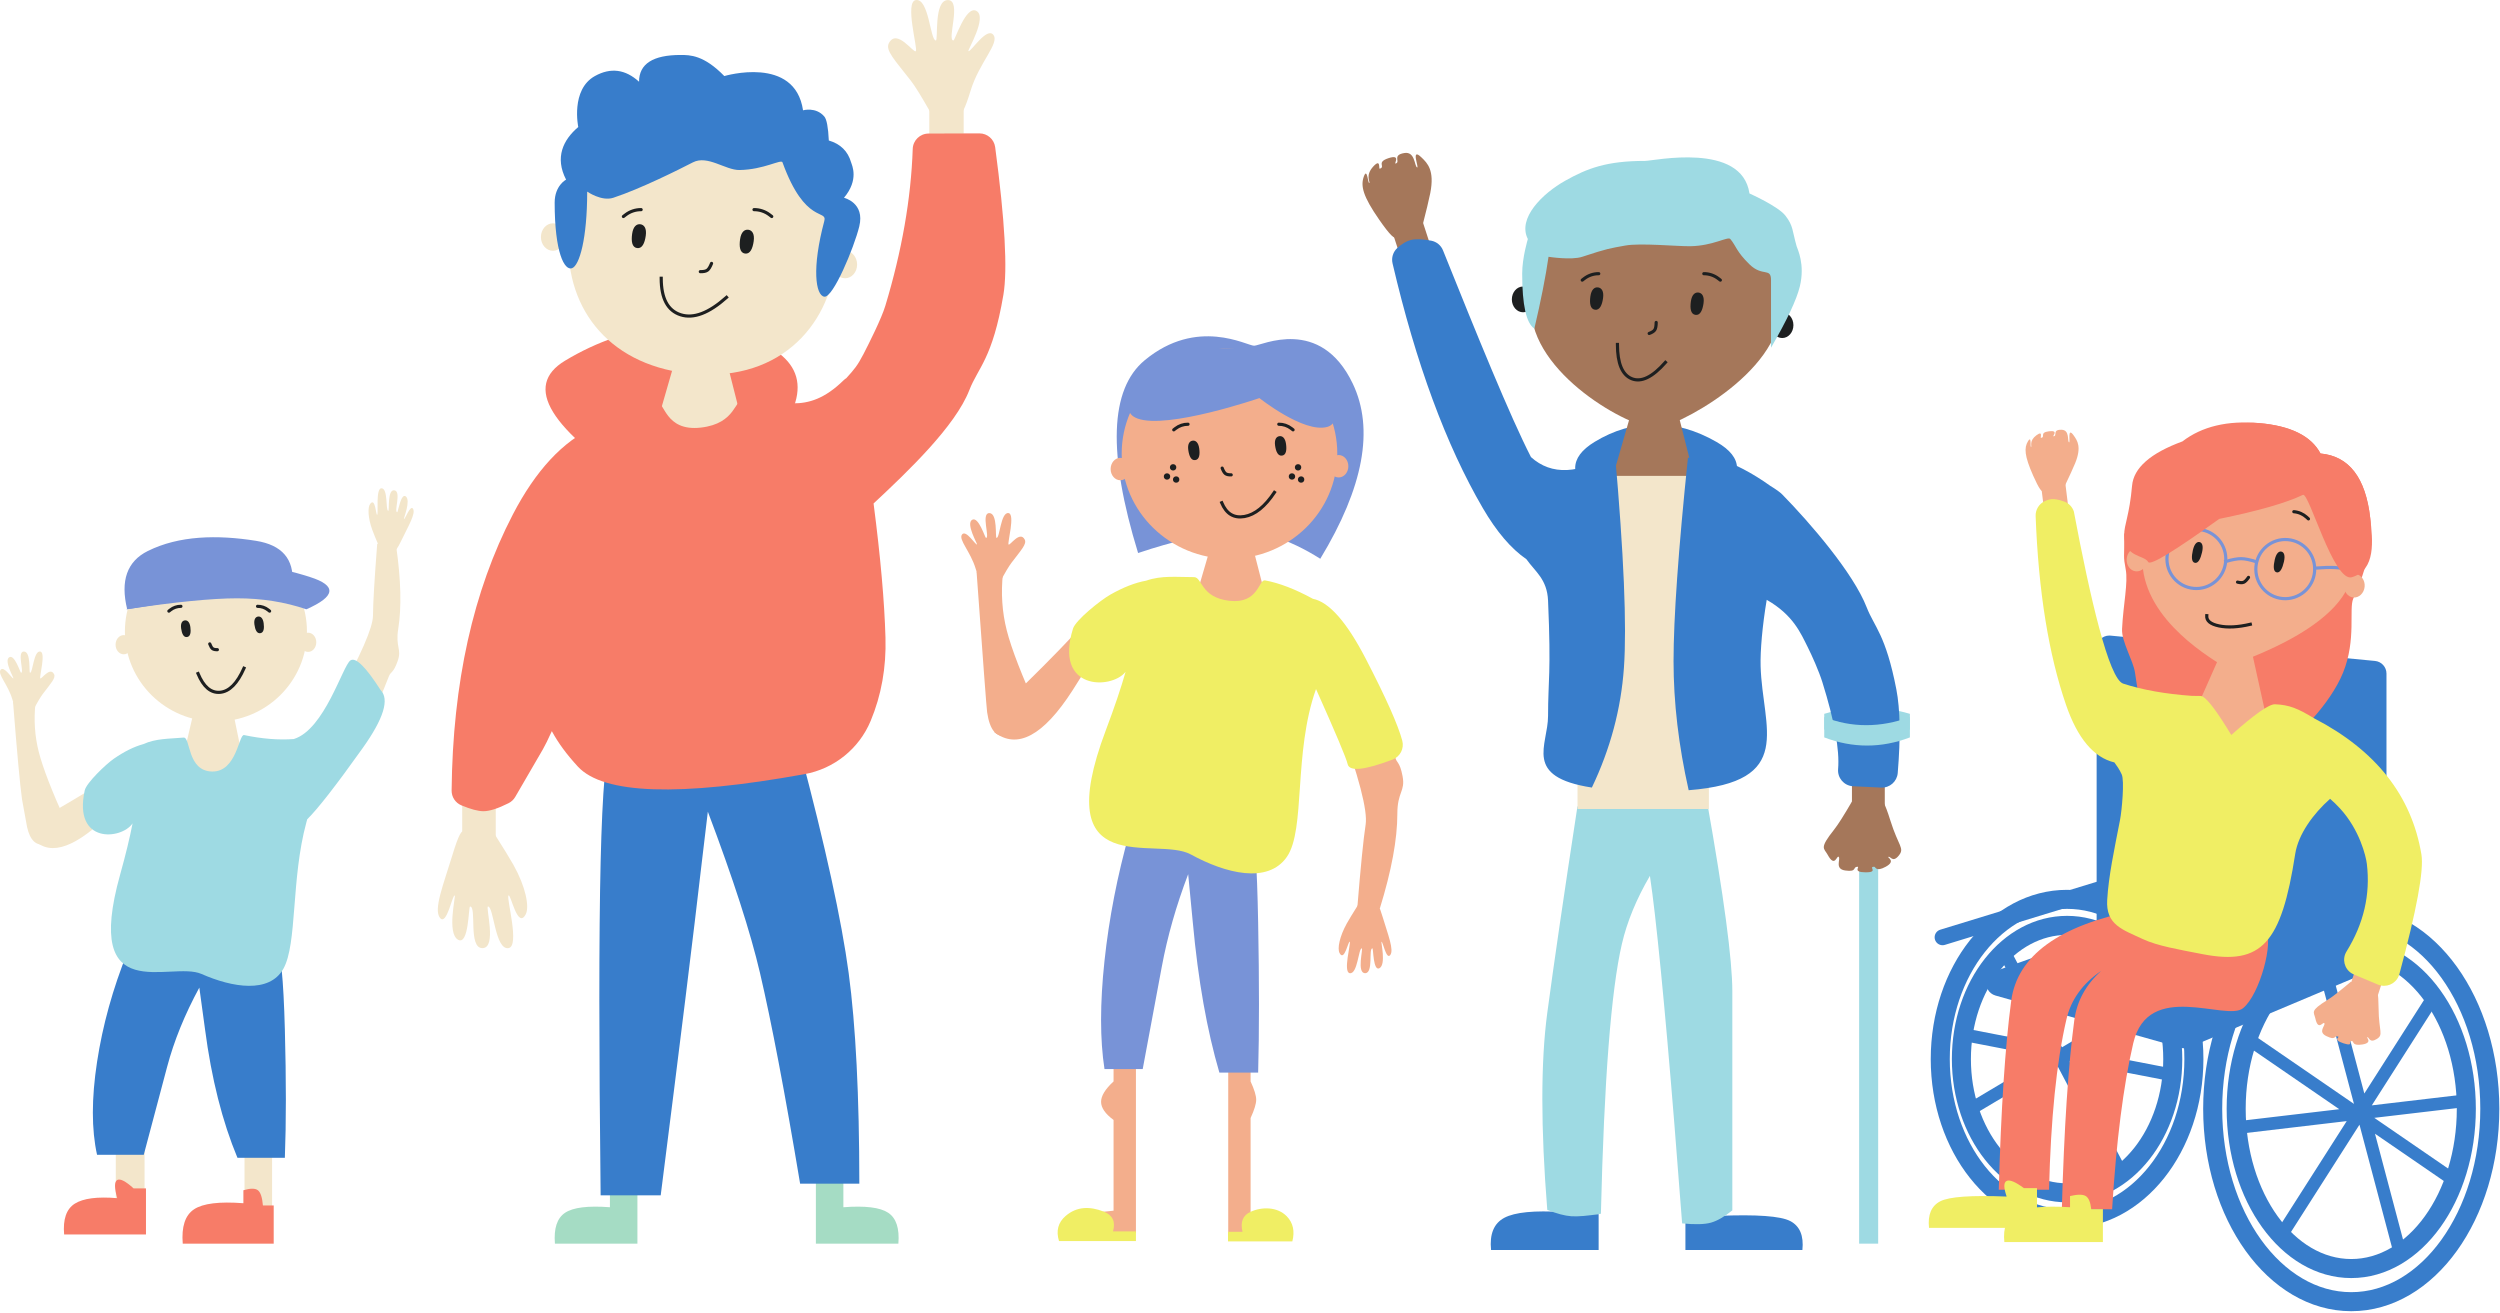 <?xml version="1.0" encoding="UTF-8"?>
<svg width="788px" height="414px" viewBox="0 0 788 414" version="1.1" xmlns="http://www.w3.org/2000/svg" xmlns:xlink="http://www.w3.org/1999/xlink">
    <!-- Generator: Sketch 55.2 (78181) - https://sketchapp.com -->
    <title>children</title>
    <desc>Created with Sketch.</desc>
    <g id="Welcome" stroke="none" stroke-width="1" fill="none" fill-rule="evenodd">
        <g id="desktopHD" transform="translate(-328, -1501)">
            <g id="together" transform="translate(0, 1189)">
                <g id="children" transform="translate(328, 312)">
                    <g id="Group-2" transform="translate(427, 45)">
                        <rect id="Rectangle" fill="#9EDAE3" x="159" y="206" width="6" height="141"></rect>
                        <path d="M148,178 C152.249,179.333 156.663,180 161.241,180 C165.818,180 170.405,179.333 175,178 L175,183 C170.5,184.333 166,185 161.5,185 C157,185 152.5,184.333 148,183 L148,178 Z" id="Rectangle" fill="#9EDAE3" transform="translate(161.5, 181.5) scale(1, -1) translate(-161.5, -181.5) "></path>
                        <g id="Group-11">
                            <path d="M104.244,335.356 L108.7,335.356 C111.601,333.196 113.57,332.37 114.61,332.878 C115.65,333.386 115.65,335.175 114.61,338.245 C126.675,337.751 134.227,338.292 137.264,339.868 C140.302,341.444 141.586,344.488 141.115,349 L104.244,349 L104.244,335.356 Z" id="Rectangle" fill="#387DCB"></path>
                            <path d="M42.88,337.693 L46.9,337.693 C47.15,335.31 47.774,333.811 48.771,333.195 C49.769,332.579 51.572,332.579 54.182,333.195 L54.182,337.033 C63.141,336.484 69.276,337.086 72.588,338.84 C75.9,340.593 77.299,343.98 76.785,349 L42.88,349 L42.88,337.693 Z" id="Rectangle" fill="#387DCB" transform="translate(59.885, 340.867) scale(-1, 1) translate(-59.885, -340.867) "></path>
                            <path d="M85.124,231.079 C84.597,234.635 84.077,238.645 83.565,243.108 C81.167,263.994 78.301,296.497 74.969,340.617 C70.888,341.016 67.86,340.937 65.885,340.379 C63.911,339.822 61.664,338.533 59.145,336.514 C59.145,304.019 59.145,281.012 59.145,267.494 C59.145,257.551 61.816,237.547 67.158,207.483 C67.018,207.333 66.879,207.184 66.738,207.034 L107.968,209.192 C112.238,237.096 115.407,258.789 117.477,274.271 C119.547,289.752 119.547,310.445 117.477,336.35 C114.493,337.542 111.975,338.212 109.922,338.36 C107.869,338.509 104.753,338.246 100.573,337.572 C99.557,295.505 97.353,267.164 93.96,252.549 C92.329,245.521 89.383,238.364 85.124,231.079 Z" id="Combined-Shape" fill="#9EDAE3" transform="translate(89.088, 273.95) scale(-1, 1) translate(-89.088, -273.95) "></path>
                            <g id="Group-8" transform="translate(16.849, 21.269) scale(1, -1) rotate(18) translate(-16.849, -21.269) translate(5.349, 3.269)" fill="#A5775A">
                                <rect id="Rectangle" x="4.651" y="-4.54747351e-13" width="10.09" height="20.217"></rect>
                                <path d="M3.701,16.74 C4.341,15.962 2.692,11.714 6.111,11.199 C10.059,10.605 8.016,13.508 9.697,13.508 C10.488,13.508 6.979,11.199 11.323,11.199 C15.578,11.199 12.934,13.508 14.98,13.508 C15.446,13.508 13.526,10.418 16.716,12.213 C20.066,14.098 19.143,16.527 19.471,16.74 C20.129,17.167 18.512,11.751 20.497,14.26 C22.481,16.77 22.716,20.152 20.129,28.728 C18.404,34.445 17.266,36.599 16.716,35.19 L8.016,35.19 C5.186,30.732 3.256,27.582 2.227,25.739 C-1.36,19.318 0.191,16.46 1.352,14.26 C3.763,9.693 3.061,17.517 3.701,16.74 Z" id="Rectangle" transform="translate(11.014, 23.363) scale(-1, -1) translate(-11.014, -23.363) "></path>
                            </g>
                            <g id="Group" transform="translate(160.363, 202.956) scale(1, -1) translate(-160.363, -202.956) translate(147.863, 175.956)" fill="#A5775A">
                                <path d="M4.716,4.851 C5.349,4.106 3.346,1.073 6.731,0.581 C10.64,0.012 8.987,1.757 10.652,1.757 C11.435,1.757 8.924,0 13.225,0 C17.438,0 13.857,1.757 15.882,1.757 C16.344,1.757 16.356,0.037 19.514,1.757 C22.831,3.562 20.004,4.648 20.328,4.851 C20.98,5.261 21.647,2.853 23.612,5.256 C25.576,7.659 23.541,8.119 20.98,16.333 C19.272,21.808 18.146,23.871 17.601,22.521 L8.987,22.521 C6.392,18.031 4.481,15.014 3.256,13.471 C-1.522,7.45 0.048,7.668 1.198,5.562 C3.585,1.188 4.082,5.596 4.716,4.851 Z" id="Rectangle"></path>
                                <rect id="Rectangle" x="8.872" y="19.964" width="10.35" height="33.273"></rect>
                            </g>
                            <g id="Group-3" transform="translate(49.534, 4.436)">
                                <path d="M52.444,63.205 C47.176,62.504 43.627,61.924 41.798,61.467 C39.969,61.009 37.13,59.558 33.282,57.114" id="Line" stroke="#1D1F20" stroke-linecap="square"></path>
                                <path d="M45.384,85.539 C50.881,85.539 84.717,68.495 84.717,47.47 C84.717,26.445 67.107,9.401 45.384,9.401 C23.661,9.401 6.051,26.445 6.051,47.47 C6.051,68.495 37.351,85.539 45.384,85.539 Z" id="Oval" fill="#A5775A"></path>
                                <ellipse id="Oval" fill="#1D1F20" cx="85.221" cy="53.053" rx="3.53" ry="4.061"></ellipse>
                                <ellipse id="Oval-Copy-2" fill="#1D1F20" cx="3.53" cy="44.932" rx="3.53" ry="4.061"></ellipse>
                                <path d="M42.874,55.327 C43.827,55.247 44.498,55.029 44.886,54.673 C45.274,54.316 45.614,53.607 45.905,52.545" id="Line-4" stroke="#1D1F20" stroke-linecap="round" transform="translate(44.389, 53.936) rotate(-15) translate(-44.389, -53.936) "></path>
                                <path d="M33.282,59.144 C33.282,65.104 34.781,68.698 37.781,69.927 C40.781,71.155 44.324,69.441 48.41,64.784" id="Line-2" stroke="#1D1F20" stroke-linecap="square"></path>
                                <path d="M58.368,49.848 C59.899,49.85 60.384,48.067 60.382,45.868 C60.38,43.669 59.476,42.744 58.362,42.743 C57.248,42.742 56.345,43.665 56.347,45.865 C56.349,48.064 56.838,49.847 58.368,49.848 Z" id="Oval" fill="#1D1F20" transform="translate(58.365, 46.296) rotate(8) translate(-58.365, -46.296) "></path>
                                <path d="M26.697,48.225 C28.227,48.226 28.712,46.444 28.711,44.245 C28.709,42.046 27.804,41.121 26.69,41.12 C25.576,41.119 24.674,42.042 24.676,44.241 C24.678,46.44 25.166,48.224 26.697,48.225 Z" id="Oval-Copy" fill="#1D1F20" transform="translate(26.693, 44.672) rotate(8) translate(-26.693, -44.672) "></path>
                                <path d="M60.512,36.83 C62.166,36.817 63.777,37.36 65.085,38.372 L65.717,38.86" id="Line-3" stroke="#1D1F20" stroke-linecap="round"></path>
                                <path d="M22.188,36.83 C23.842,36.817 25.452,37.36 26.761,38.372 L27.393,38.86" id="Line-3-Copy" stroke="#1D1F20" stroke-linecap="round" transform="translate(24.79, 37.835) scale(-1, 1) translate(-24.79, -37.835) "></path>
                                <path d="M42.007,1.28 C44.731,1.28 72.511,-4.811 74.899,11.544 C74.899,11.544 83.913,15.549 86.23,18.538 C88.751,21.791 88.349,23.229 89.76,28.172 C89.999,29.011 92.491,33.836 90.768,40.871 C89.738,45.079 86.712,51.508 81.691,60.159 C81.691,55.425 81.691,48.325 81.691,38.86 C81.691,34.771 79.02,37.915 74.899,33.883 C70.739,29.813 70.739,28.172 68.873,25.905 C68.116,24.985 63.434,28.06 56.262,28.172 C52.15,28.236 40.516,27.089 35.724,27.967 C30.932,28.845 30.231,28.845 22.188,31.504 C18.761,32.637 11.563,31.504 11.563,31.504 C10.659,37.749 9.17,45.296 7.094,54.144 C4.537,52.453 3.258,46.675 3.258,36.811 C3.258,31.75 5.043,25.905 5.043,25.905 C1.693,19.355 9.663,11.534 16.848,7.51 C23.76,3.64 29.804,1.28 42.007,1.28 Z" id="Rectangle" fill="#9EDAE3"></path>
                            </g>
                            <path d="M75.583,94.302 C87.757,86.871 101.142,86.871 114.053,94.302 C122.66,99.255 122.66,105.285 114.053,112.39 L75.583,112.39 C67.467,105.285 67.467,99.255 75.583,94.302 Z" id="Rectangle" fill="#387DCB"></path>
                            <path d="M86.954,85.771 L102.039,85.771 L107.94,109.068 C103.002,112.407 98.855,114.004 95.499,113.86 C92.143,113.715 87.172,111.726 80.585,107.891 L86.954,85.771 Z" id="Rectangle" fill="#A5775A"></path>
                            <rect id="Rectangle" fill="#F3E6CB" x="70.235" y="104.996" width="41.402" height="104.996"></rect>
                            <path d="M82.003,97.654 C84.837,129.693 85.79,152.295 84.863,165.462 C83.947,178.464 80.578,191.056 74.755,203.237 C52.928,199.867 60.947,189.977 60.947,180.667 C60.947,169.22 61.958,167.587 60.947,144.316 C60.652,137.507 56.861,135.174 54.126,131.267 C49.296,127.956 44.718,122.589 40.391,115.166 C28.784,95.252 19.297,69.533 11.929,38.009 C11.515,36.234 12.098,34.375 13.452,33.156 C14.941,31.815 16.359,30.977 17.708,30.64 C19.223,30.261 21.365,30.337 24.133,30.866 C25.807,31.186 27.202,32.336 27.835,33.918 C27.86,33.98 27.873,34.012 27.874,34.015 C38.564,60.639 49.013,86.32 55.563,99.071 C62.034,104.913 70.696,104.51 81.551,97.862 C81.675,97.786 81.826,97.717 82.003,97.654 Z M105.039,99.241 C111.216,100.12 115.014,100.559 116.431,100.559 C118.617,100.559 125.511,104.179 131.023,108.156 C132.84,109.264 134.084,110.16 134.755,110.846 C143.559,119.828 157.177,135.62 161.378,146.43 C163.773,152.592 167.378,155.003 170.725,172.262 C171.95,178.584 172.097,187.385 171.163,198.666 C170.941,201.35 168.633,203.376 165.943,203.248 L157.114,202.829 C157.053,202.826 156.992,202.822 156.932,202.817 C154.18,202.585 152.137,200.167 152.369,197.415 C152.878,191.366 151.226,182.237 147.413,170.029 C146.337,166.582 144.176,161.717 142.76,158.905 C140.631,154.677 138.239,148.836 129.869,144.065 C128.489,152.252 127.81,160.154 127.947,165.001 C128.5,184.585 139.117,201.422 105.267,204.076 C102.09,189.98 100.501,176.424 100.501,163.408 C100.501,149.848 102.014,128.459 105.039,99.241 Z" id="Combined-Shape" fill="#387DCB"></path>
                        </g>
                        <path d="M148,181 C152.249,182.714 156.663,183.571 161.241,183.571 C165.818,183.571 170.405,182.714 175,181 L175,187.429 C170.5,189.143 166,190 161.5,190 C157,190 152.5,189.143 148,187.429 L148,181 Z" id="Rectangle" fill="#9EDAE3"></path>
                    </g>
                    <g id="Group-8" transform="translate(138, 0)">
                        <rect id="Rectangle" fill="#F3E6CB" x="7.688" y="250.418" width="10.571" height="21.189"></rect>
                        <g id="Group-4">
                            <path d="M40.08,113.702 C60.021,101.662 85.313,97.759 105.254,109.799 C118.548,117.825 115.595,130.827 96.395,148.806 L65.047,154.464 C35.108,135.315 26.785,121.728 40.08,113.702 Z" id="Rectangle" fill="#F77C68"></path>
                            <path d="M119.166,372.508 L127.833,372.508 L127.833,380.521 C134.703,379.995 139.408,380.572 141.947,382.254 C144.487,383.936 145.56,387.185 145.166,392 L119.166,392 L119.166,372.508 Z" id="Rectangle" fill="#A5DCC4"></path>
                            <path d="M36.833,372.508 L45.5,372.508 L45.5,380.521 C52.37,379.995 57.075,380.572 59.614,382.254 C62.154,383.936 63.227,387.185 62.833,392 L36.833,392 L36.833,372.508 Z" id="Rectangle" fill="#A5DCC4" transform="translate(49.873, 382.254) scale(-1, 1) translate(-49.873, -382.254) "></path>
                            <path d="M87.352,239.863 L114.198,236.729 C122.17,266.78 127.271,290.104 129.501,306.699 C131.731,323.294 132.852,345.428 132.862,373.102 L114.198,373.102 C109.425,344.5 105.21,322.365 101.555,306.699 C98.577,293.93 93.096,276.977 85.112,255.84 C84.551,260.34 83.919,265.633 83.216,271.719 C80.633,294.109 76.313,329.122 70.256,376.76 L51.32,376.76 C50.777,329.659 50.777,294.645 51.32,271.719 C51.862,248.793 52.994,235.97 54.715,233.248 L88.115,236.757 C87.93,237.006 87.676,238.041 87.352,239.863 Z" id="Combined-Shape" fill="#387DCB"></path>
                            <path d="M150.673,16.116 C151.345,15.308 147.08,0.556 150.673,0.021 C154.82,-0.597 155.205,12.757 156.972,12.757 C157.803,12.757 156.222,0.021 160.786,0.021 C165.257,0.021 160.373,12.757 162.523,12.757 C163.013,12.757 166.424,1.579 169.775,3.445 C173.295,5.405 166.897,15.895 167.241,16.116 C167.933,16.561 173.011,8.365 175.095,10.974 C177.18,13.583 170.651,19.664 167.933,28.581 C166.12,34.526 164.925,36.765 164.347,35.3 L155.205,35.3 C152.451,30.425 150.424,27.15 149.124,25.474 C144.052,18.938 140.962,15.869 142.182,13.583 C144.716,8.834 150,16.925 150.673,16.116 Z" id="Rectangle" fill="#F3E6CB"></path>
                            <rect id="Rectangle" fill="#F3E6CB" x="154.916" y="32.486" width="10.833" height="35.735"></rect>
                            <path d="M5.9,278.66 C6.587,277.827 2.228,262.628 5.9,262.077 C10.139,261.441 10.532,275.198 12.337,275.198 C13.187,275.198 9.447,262.077 14.111,262.077 C18.68,262.077 15.813,275.198 18.01,275.198 C18.511,275.198 18.356,262.798 21.781,264.721 C25.378,266.741 22.48,278.432 22.831,278.66 C23.538,279.118 25.355,268.93 27.485,271.618 C29.616,274.306 26.316,282.316 23.538,291.503 C21.686,297.627 20.465,299.935 19.874,298.425 L10.532,298.425 C7.494,293.65 5.422,290.275 4.317,288.301 C0.466,281.423 -0.781,275.081 0.466,272.725 C3.055,267.832 5.213,279.493 5.9,278.66 Z" id="Rectangle" fill="#F3E6CB" transform="translate(14.083, 280.464) scale(-1, -1) translate(-14.083, -280.464) "></path>
                            <polygon id="Rectangle" fill="#F3E6CB" points="74.75 113.702 91 113.702 97.356 138.792 67.889 137.525"></polygon>
                            <path d="M49.296,134.594 C56.586,130.515 63.165,127.932 69.034,126.846 C71.519,126.386 71.519,136.065 82.866,134.783 C94.213,133.502 93.444,125.587 96.703,125.587 C107.768,125.587 115.932,131.659 128,119.768 C128.243,119.529 128.481,119.354 128.714,119.243 C131.249,116.442 132.246,115.315 134.191,111.562 C135.874,108.312 139.838,100.426 141.05,96.409 C146.276,79.094 149.157,62.599 149.693,46.926 C149.785,44.239 151.984,42.106 154.672,42.097 L170.704,42.041 C173.217,42.032 175.346,43.89 175.678,46.381 C178.753,69.472 179.617,84.987 178.27,92.926 C174.838,113.148 170.307,115.811 167.532,122.968 C163.134,134.312 148.229,148.558 137.35,158.695 C139.53,175.51 140.782,189.615 141.104,201.01 C141.369,210.402 139.807,219.153 136.418,227.263 C132.757,236.023 124.906,242.33 115.564,244.019 C76.013,251.168 52.202,250.367 44.132,241.616 C40.639,237.827 37.96,234.202 35.935,230.456 C34.742,233.091 33.796,235.012 33.097,236.22 C29.489,242.455 26.586,247.451 24.39,251.208 C23.903,252.041 23.185,252.716 22.323,253.15 C18.954,254.847 16.302,255.696 14.365,255.696 C12.714,255.696 10.402,255.079 7.43,253.845 C5.547,253.063 4.327,251.215 4.348,249.176 C4.696,215.238 11.134,186.225 23.663,162.138 C30.891,148.241 39.435,139.06 49.296,134.594 Z" id="Combined-Shape" fill="#F77C68"></path>
                            <g id="Group-3" transform="translate(32.496, 17.326)">
                                <path d="M58.5,76.884 C52.841,76.136 49.029,75.518 47.065,75.03 C45.1,74.542 42.051,72.994 37.917,70.387" id="Line" stroke="#1D1F20" stroke-linecap="square"></path>
                                <path d="M50.916,100.707 C77.718,101.775 93.166,82.526 93.166,60.099 C93.166,37.672 74.25,19.492 50.916,19.492 C27.583,19.492 8.667,37.672 8.667,60.099 C8.667,82.526 24.115,99.64 50.916,100.707 Z" id="Oval" fill="#F3E6CB"></path>
                                <ellipse id="Oval" fill="#F3E6CB" cx="95.875" cy="66.055" rx="3.792" ry="4.331"></ellipse>
                                <ellipse id="Oval-Copy-2" fill="#F3E6CB" cx="3.792" cy="57.392" rx="3.792" ry="4.331"></ellipse>
                                <path d="M50.39,68.478 C51.413,68.395 52.133,68.164 52.549,67.784 C52.966,67.404 53.329,66.648 53.64,65.515" id="Line-4" stroke="#1D1F20" stroke-linecap="round" transform="translate(52.015, 66.996) rotate(6) translate(-52.015, -66.996) "></path>
                                <path d="M37.917,70.387 C37.917,76.744 39.957,80.578 44.038,81.888 C48.12,83.198 52.94,81.37 58.5,76.402" id="Line-2" stroke="#1D1F20" stroke-linecap="square"></path>
                                <path d="M64.86,62.637 C66.504,62.637 67.027,60.735 67.027,58.389 C67.027,56.043 66.057,55.057 64.86,55.057 C63.664,55.057 62.694,56.043 62.693,58.389 C62.693,60.735 63.216,62.637 64.86,62.637 Z" id="Oval" fill="#1D1F20" transform="translate(64.86, 58.847) rotate(8) translate(-64.86, -58.847) "></path>
                                <path d="M30.84,60.905 C32.484,60.905 33.006,59.003 33.006,56.657 C33.007,54.311 32.037,53.325 30.84,53.325 C29.643,53.325 28.673,54.312 28.673,56.658 C28.673,59.004 29.196,60.906 30.84,60.905 Z" id="Oval-Copy" fill="#1D1F20" transform="translate(30.84, 57.115) rotate(8) translate(-30.84, -57.115) "></path>
                                <path d="M67.166,48.75 C68.944,48.737 70.674,49.317 72.084,50.399 L72.758,50.916" id="Line-3" stroke="#1D1F20" stroke-linecap="round"></path>
                                <path d="M26,48.75 C27.777,48.737 29.508,49.317 30.918,50.399 L31.591,50.916" id="Line-3-Copy" stroke="#1D1F20" stroke-linecap="round" transform="translate(28.796, 49.822) scale(-1, 1) translate(-28.796, -49.822) "></path>
                                <path d="M30.931,8.437 C30.931,2.812 35.301,-1.42108547e-14 44.039,-1.42108547e-14 C46.965,-1.42108547e-14 51.336,-1.42108547e-14 57.805,6.646 C57.805,6.646 80.055,-1.42108547e-14 82.621,17.446 C82.621,17.446 86.66,16.277 89.322,19.393 C90.079,20.279 90.554,22.801 90.747,26.957 C94.418,28.036 96.759,30.333 97.77,33.848 C98.027,34.743 100.345,39.296 95.523,45.016 C95.523,45.016 102.195,46.545 100.345,54.05 C98.685,60.782 92.081,76.621 89.322,76.193 C86.563,75.765 85.346,67.219 89.322,52.34 C90.344,48.516 83.291,53.574 76.147,33.848 C75.747,32.742 70.305,36.146 62.601,36.266 C58.184,36.334 52.539,31.464 47.909,33.848 C43.635,36.048 31.437,42.18 22.797,45.016 C19.116,46.224 14.587,43.069 14.587,43.069 C14.587,57.866 12.163,66.413 9.787,67.219 C7.411,68.024 4.333,62.329 4.333,46.545 C4.333,41.148 7.932,39.296 7.932,39.296 C4.333,32.309 6.986,26.769 11.772,22.712 C11.772,22.712 9.297,10.938 17.014,6.646 C21.964,3.894 26.603,4.491 30.931,8.437 Z" id="Rectangle" fill="#387DCB"></path>
                            </g>
                        </g>
                    </g>
                    <g id="Group-7" transform="translate(302, 106)">
                        <path d="M58.818,7.544 C75.356,-6.14 91.04,2.973 93.29,2.973 C95.539,2.973 114.162,-6.511 124.392,14.92 C131.213,29.208 127.799,47.608 114.151,70.122 C104.069,63.75 94.777,60.914 86.277,61.615 C77.776,62.316 67.927,64.55 56.728,68.316 C47.096,36.924 47.793,16.667 58.818,7.544 Z" id="Rectangle" fill="#7893D7"></path>
                        <g id="Group-6" transform="translate(68.207, 219.692) scale(-1, 1) translate(-68.207, -219.692) translate(30.707, 153.692)">
                            <path d="M13.519,74.321 L20.571,74.321 L20.571,129.844 L13.519,129.844 L13.519,92.708 C12.344,90.154 11.756,88.231 11.756,86.937 C11.756,85.643 12.344,83.724 13.519,81.18 L13.519,74.321 Z" id="Rectangle" fill="#F3AE8C"></path>
                            <path d="M49.661,74.321 L56.713,74.321 L56.713,81.176 C59.337,83.591 60.649,85.733 60.649,87.605 C60.649,89.476 59.337,91.38 56.713,93.316 L56.713,121.911 L65.709,122.844 L56.713,128.967 L49.661,128.967 L49.661,74.321 Z" id="Rectangle-Copy-2" fill="#F3AE8C"></path>
                            <path d="M34.392,5.359 L51.719,2.82 C55.514,16.274 58.131,29.723 59.57,43.169 C61.009,56.614 61.009,67.983 59.57,77.278 L47.524,77.278 C45.875,68.483 43.871,57.739 41.513,45.046 C39.734,35.476 36.961,25.744 33.194,15.853 C32.773,19.98 32.282,25.085 31.723,31.169 C30.056,49.308 27.268,65.049 23.359,78.39 L11.137,78.39 C10.787,65.483 10.787,49.743 11.137,31.169 C11.487,12.594 12.218,2.205 13.329,3.6008696e-13 L34.885,2.843 C34.765,3.044 34.601,3.883 34.392,5.359 Z" id="Combined-Shape" fill="#7893D7"></path>
                            <path d="M-5.5067062e-14,128.566 L4.573,128.566 C3.832,125.499 4.658,123.41 7.052,122.299 C10.643,120.632 15.568,120.632 18.537,123.703 C20.516,125.75 21.096,128.382 20.275,131.599 L-5.5067062e-14,131.599 L-5.5067062e-14,128.566 Z" id="Rectangle" fill="#F0EE64" transform="translate(10.318, 126.392) scale(-1, 1) translate(-10.318, -126.392) "></path>
                            <path d="M49.661,128.452 L56.894,128.452 C56.007,125.385 56.996,123.296 59.859,122.185 C64.153,120.518 68.282,120.518 71.833,123.589 C74.2,125.636 74.893,128.268 73.911,131.485 L49.661,131.485 L49.661,128.452 Z" id="Rectangle-Copy-3" fill="#F0EE64"></path>
                        </g>
                        <polygon id="Rectangle" fill="#F3AE8C" points="79.598 66.28 92.842 66.28 98.022 86.452 74.007 85.433"></polygon>
                        <g id="Group-3" transform="translate(85.498, 37.342) scale(-1, 1) translate(-85.498, -37.342) translate(47.998, 3.842)">
                            <path d="M43.563,46.838 C39.012,46.227 35.946,45.723 34.366,45.324 C32.786,44.926 30.334,43.663 27.009,41.535" id="Line" stroke="#1D1F20" stroke-linecap="square"></path>
                            <ellipse id="Oval" fill="#F3AE8C" cx="37.464" cy="33.14" rx="33.979" ry="33.14"></ellipse>
                            <ellipse id="Oval" fill="#F3AE8C" cx="71.879" cy="38" rx="3.049" ry="3.535"></ellipse>
                            <ellipse id="Oval-Copy-2" fill="#F3AE8C" cx="3.049" cy="37.117" rx="3.049" ry="3.535"></ellipse>
                            <path d="M37.042,39.976 C37.865,39.909 38.444,39.721 38.778,39.411 C39.113,39.102 39.404,38.485 39.653,37.561" id="Line-4" stroke="#1D1F20" stroke-linecap="round" transform="translate(38.347, 38.768) rotate(6) translate(-38.347, -38.768) "></path>
                            <path d="M22.626,45.115 C22.607,48.88 24.24,51.142 27.526,51.901 C30.811,52.66 34.702,51.557 39.198,48.592" id="Line-2" stroke="#1D1F20" stroke-linecap="square" transform="translate(30.912, 48.624) scale(-1, 1) rotate(-23) translate(-30.912, -48.624) "></path>
                            <path d="M48.684,35.21 C50.007,35.212 50.424,33.661 50.42,31.747 C50.417,29.833 49.635,29.027 48.672,29.025 C47.709,29.023 46.931,29.826 46.934,31.74 C46.938,33.655 47.362,35.207 48.684,35.21 Z" id="Oval" fill="#1D1F20" transform="translate(48.677, 32.117) rotate(8) translate(-48.677, -32.117) "></path>
                            <path d="M21.324,33.797 C22.646,33.799 23.064,32.248 23.06,30.334 C23.056,28.42 22.274,27.614 21.312,27.612 C20.349,27.61 19.57,28.413 19.574,30.327 C19.578,32.241 20.001,33.794 21.324,33.797 Z" id="Oval-Copy" fill="#1D1F20" transform="translate(21.317, 30.704) rotate(8) translate(-21.317, -30.704) "></path>
                            <path d="M50.533,23.877 C51.961,23.867 53.352,24.338 54.479,25.216 L55.03,25.645" id="Line-3" stroke="#1D1F20" stroke-linecap="round"></path>
                            <path d="M17.425,23.877 C18.854,23.867 20.244,24.338 21.371,25.216 L21.922,25.645" id="Line-3-Copy" stroke="#1D1F20" stroke-linecap="round" transform="translate(19.674, 24.753) scale(-1, 1) translate(-19.674, -24.753) "></path>
                        </g>
                        <path d="M70.729,4.218 L111.922,2.882 C119.77,18.673 121.232,27.237 116.309,28.575 C108.924,30.581 94.966,19.477 94.966,19.477 C94.966,19.477 65.933,29.453 56.517,25.906 C50.24,23.542 54.977,16.313 70.729,4.218 Z" id="Rectangle" fill="#7893D7"></path>
                        <g id="Group-5" transform="translate(70.5, 128.713) scale(-1, 1) translate(-70.5, -128.713) translate(0, 55.713)">
                            <path d="M6.041,65.051 L21.007,65.715 C14.688,83.007 11.871,93.844 12.555,98.224 C13.24,102.605 14.118,111.401 15.192,124.613 L8.07,124.613 C4.396,112.737 2.558,102.81 2.558,94.832 C2.558,87.796 0.005,87.796 0.902,82.984 C1.798,78.171 2.803,78.957 3.228,76.889 C3.731,74.444 4.668,70.498 6.041,65.051 Z" id="Rectangle" fill="#F3AE8C"></path>
                            <path d="M116.535,50.944 C120.447,67.544 117.902,76.513 108.9,77.851 L104.774,68.819 C104.788,56.852 104.598,46.924 104.204,39.035 C103.965,34.27 107.768,39.951 109.538,34.638 C109.683,34.205 109.814,33.699 109.928,33.108 C110.252,31.426 110.668,26.043 116.535,50.944 Z" id="Rectangle" fill="#F3AE8C" transform="translate(111.253, 54.644) scale(1, -1) rotate(-134) translate(-111.253, -54.644) "></path>
                            <path d="M126.947,19.222 L136.545,27.051 C130.779,38.128 127.003,46.528 125.217,52.252 C123.431,57.976 122.714,63.978 123.066,70.257 L114.729,70.271 C118.246,42.126 120.128,27.437 120.375,26.204 C121.498,20.609 123.688,18.282 126.947,19.222 Z" id="Rectangle" fill="#F3AE8C" transform="translate(125.637, 44.645) rotate(-183) translate(-125.637, -44.645) "></path>
                            <path d="M7.892,132.981 C8.298,132.484 5.723,123.411 7.892,123.083 C10.397,122.703 10.63,130.915 11.696,130.915 C12.198,130.915 9.988,123.083 12.744,123.083 C15.444,123.083 13.75,130.915 15.048,130.915 C15.344,130.915 15.253,123.513 17.277,124.661 C19.402,125.867 17.69,132.845 17.898,132.981 C18.315,133.255 19.389,127.173 20.648,128.778 C21.907,130.382 19.957,135.163 18.315,140.647 C17.221,144.303 16.499,145.68 16.15,144.779 L10.63,144.779 C8.834,141.929 7.61,139.915 6.957,138.736 C4.681,134.63 3.944,130.845 4.681,129.439 C6.211,126.518 7.486,133.479 7.892,132.981 Z" id="Rectangle" fill="#F3AE8C" transform="translate(12.728, 134.058) scale(-1, -1) translate(-12.728, -134.058) "></path>
                            <path d="M125.105,9.912 C125.508,9.414 122.949,0.342 125.105,0.013 C127.593,-0.367 127.824,7.845 128.884,7.845 C129.383,7.845 128.434,0.013 131.173,0.013 C133.855,0.013 130.925,7.845 132.215,7.845 C132.509,7.845 134.555,0.971 136.566,2.119 C138.678,3.324 134.839,9.776 135.045,9.912 C135.46,10.185 138.507,5.144 139.758,6.749 C141.008,8.353 137.091,12.094 135.46,17.577 C134.373,21.233 133.656,22.611 133.309,21.709 L127.824,21.709 C126.172,18.711 124.956,16.697 124.175,15.667 C121.133,11.647 119.279,9.759 120.011,8.353 C121.531,5.433 124.702,10.409 125.105,9.912 Z" id="Rectangle" fill="#F3AE8C"></path>
                            <path d="M29.181,27.026 C34.729,23.993 39.759,22.057 44.27,21.219 C46.28,20.846 46.28,28.703 55.456,27.663 C64.632,26.623 64.01,20.197 66.645,20.197 C72.102,20.197 76.867,19.607 81.712,21.307 C85.182,21.935 88.948,23.402 93.01,25.708 C96.184,27.509 103.956,33.738 104.796,36.441 C110.834,55.889 92.831,55.68 88.291,50.139 C88.265,50.107 88.239,50.076 88.213,50.044 C89.66,55.144 91.739,61.288 94.449,68.475 C112.655,116.752 78.613,101.606 67.674,107.596 C56.735,113.587 43.348,117.031 37.36,108.345 C31.436,99.752 35.364,75.615 28.192,55.477 C21.942,69.451 18.622,77.331 18.231,79.116 C17.699,81.548 12.978,81.079 4.068,77.709 C1.669,76.801 0.346,74.225 1.006,71.746 C2.324,66.796 6.168,58.174 12.537,45.881 C18.528,34.317 24.076,28.032 29.181,27.026 Z" id="Combined-Shape" fill="#F0EE64"></path>
                        </g>
                        <ellipse id="Oval" fill="#1D1F20" cx="68.723" cy="45.147" rx="1" ry="1"></ellipse>
                        <ellipse id="Oval-Copy-3" fill="#1D1F20" cx="65.842" cy="44.186" rx="1" ry="1"></ellipse>
                        <ellipse id="Oval-Copy-4" fill="#1D1F20" cx="67.763" cy="41.305" rx="1" ry="1"></ellipse>
                        <ellipse id="Oval" fill="#1D1F20" cx="108.109" cy="45.147" rx="1" ry="1"></ellipse>
                        <ellipse id="Oval-Copy-3" fill="#1D1F20" cx="105.227" cy="44.186" rx="1" ry="1"></ellipse>
                        <ellipse id="Oval-Copy-4" fill="#1D1F20" cx="107.148" cy="41.305" rx="1" ry="1"></ellipse>
                    </g>
                    <g id="Group-7-Copy" transform="translate(0, 143)">
                        <g id="Group-6" transform="translate(57.107, 200.689) scale(-1, 1) translate(-57.107, -200.689) translate(24.107, 154.689)">
                            <path d="M4.346,43.994 L13.037,43.994 L13.037,91.63 L4.346,91.63 L4.346,59.768 C2.897,57.578 2.173,55.927 2.173,54.817 C2.173,53.707 2.897,52.061 4.346,49.878 L4.346,43.994 Z" id="Rectangle" fill="#F3E6CB"></path>
                            <path d="M44.542,43.994 L53.612,43.994 L53.612,49.875 C56.988,51.946 58.675,53.785 58.675,55.39 C58.675,56.996 56.988,58.629 53.612,60.29 L53.612,84.824 L65.183,85.624 L53.612,90.877 L44.542,90.877 L44.542,43.994 Z" id="Rectangle-Copy-2" fill="#F3E6CB"></path>
                            <path d="M28.745,4.598 L49.923,2.419 C54.561,13.962 57.759,25.502 59.518,37.037 C61.278,48.573 61.278,58.327 59.518,66.301 L44.795,66.301 C42.78,58.756 40.331,49.538 37.448,38.648 C35.274,30.437 31.885,22.088 27.28,13.601 C26.765,17.142 26.166,21.522 25.483,26.742 C23.445,42.305 20.037,55.809 15.259,67.256 L0.321,67.256 C-0.107,56.183 -0.107,42.678 0.321,26.742 C0.749,10.805 1.642,1.892 3,-1.35351175e-11 L29.347,2.439 C29.201,2.612 29,3.331 28.745,4.598 Z" id="Combined-Shape" fill="#387DCB"></path>
                        </g>
                        <polygon id="Rectangle" fill="#F3E6CB" points="61.466 79.625 73.096 79.625 77.645 101.759 56.556 100.641"></polygon>
                        <g id="Group-3" transform="translate(67.692, 56.157) scale(-1, 1) translate(-67.692, -56.157) translate(35.692, 27.657)">
                            <path d="M36.783,40.124 C32.94,39.601 30.352,39.169 29.017,38.828 C27.683,38.487 25.613,37.404 22.805,35.582" id="Line" stroke="#1D1F20" stroke-linecap="square"></path>
                            <ellipse id="Oval" fill="#F3E6CB" cx="31.633" cy="28.39" rx="28.691" ry="28.39"></ellipse>
                            <ellipse id="Oval" fill="#F3E6CB" cx="60.691" cy="32.553" rx="2.575" ry="3.028"></ellipse>
                            <ellipse id="Oval-Copy-2" fill="#F3E6CB" cx="2.575" cy="31.796" rx="2.575" ry="3.028"></ellipse>
                            <path d="M31.278,34.244 C31.973,34.188 32.461,34.027 32.744,33.763 C33.026,33.498 33.271,32.97 33.48,32.179" id="Line-4" stroke="#1D1F20" stroke-linecap="round" transform="translate(32.379, 33.211) rotate(6) translate(-32.379, -33.211) "></path>
                            <path d="M22.19,38.591 C22.151,43.123 23.52,45.838 26.296,46.737 C29.072,47.635 32.371,46.289 36.193,42.698" id="Line-2" stroke="#1D1F20" stroke-linecap="square" transform="translate(29.191, 42.798) scale(-1, 1) rotate(-23) translate(-29.191, -42.798) "></path>
                            <path d="M41.112,30.162 C42.229,30.166 42.579,28.839 42.573,27.2 C42.566,25.56 41.905,24.869 41.092,24.865 C40.278,24.862 39.622,25.549 39.628,27.188 C39.635,28.827 39.995,30.157 41.112,30.162 Z" id="Oval" fill="#1D1F20" transform="translate(41.101, 27.514) rotate(8) translate(-41.101, -27.514) "></path>
                            <path d="M18.01,28.951 C19.127,28.956 19.477,27.628 19.471,25.989 C19.464,24.35 18.802,23.658 17.989,23.655 C17.176,23.652 16.52,24.338 16.526,25.977 C16.533,27.617 16.893,28.947 18.01,28.951 Z" id="Oval-Copy" fill="#1D1F20" transform="translate(17.999, 26.303) rotate(8) translate(-17.999, -26.303) "></path>
                            <path d="M42.668,20.455 C43.873,20.446 45.046,20.848 45.991,21.595 L46.465,21.969" id="Line-3" stroke="#1D1F20" stroke-linecap="round"></path>
                            <path d="M14.713,20.455 C15.918,20.446 17.091,20.848 18.037,21.595 L18.51,21.969" id="Line-3-Copy" stroke="#1D1F20" stroke-linecap="round" transform="translate(16.612, 21.205) scale(-1, 1) translate(-16.612, -21.205) "></path>
                        </g>
                        <g id="Group-5" transform="translate(81, 86) scale(-1, 1) translate(-81, -86) ">
                            <g id="Group-13" transform="translate(41.77, 45.661) scale(1, -1) rotate(35) translate(-41.77, -45.661) translate(17.77, 7.661)" fill="#F3E6CB">
                                <g id="Group-14" transform="translate(24.081, 37.722) rotate(-10) translate(-24.081, -37.722) translate(6.081, 2.722)">
                                    <path d="M11.763,1.453 L24.52,2.006 C19.118,16.791 16.706,26.054 17.286,29.797 C17.865,33.54 18.606,41.057 19.509,52.348 L13.438,52.354 C10.317,42.208 8.759,33.726 8.767,26.908 C8.773,20.894 6.596,20.897 7.365,16.783 C8.134,12.669 8.989,13.34 9.354,11.572 C9.785,9.482 10.588,6.109 11.763,1.453 Z" id="Rectangle" transform="translate(15.86, 26.903) rotate(-16) translate(-15.86, -26.903) "></path>
                                    <path d="M21.897,57.967 C22.244,57.541 20.056,49.79 21.906,49.507 C24.042,49.18 24.233,56.198 25.142,56.197 C25.57,56.197 23.693,49.505 26.043,49.503 C28.344,49.5 26.893,56.196 27.999,56.194 C28.252,56.194 28.18,49.868 29.905,50.848 C31.716,51.876 30.249,57.842 30.426,57.958 C30.782,58.191 31.703,52.992 32.775,54.363 C33.846,55.733 32.18,59.821 30.775,64.509 C29.839,67.634 29.222,68.812 28.926,68.042 L24.22,68.047 C22.692,65.613 21.65,63.892 21.095,62.886 C19.158,59.379 18.534,56.145 19.163,54.942 C20.47,52.445 21.551,58.392 21.897,57.967 Z" id="Rectangle" transform="translate(26.022, 58.883) scale(-1, -1) rotate(-16) translate(-26.022, -58.883) "></path>
                                </g>
                            </g>
                            <path d="M138.418,109.526 C141.778,123.686 139.614,131.331 131.925,132.461 L128.389,124.755 C128.388,114.551 128.214,106.085 127.868,99.358 C127.66,95.295 130.915,100.143 132.422,95.614 C132.544,95.245 132.656,94.814 132.752,94.31 C133.028,92.876 133.377,88.287 138.418,109.526 Z" id="Rectangle" fill="#F3E6CB" transform="translate(133.905, 112.674) scale(1, -1) rotate(-120) translate(-133.905, -112.674) "></path>
                            <path d="M152.046,78.618 L159.078,86.185 C154.162,95.656 150.943,102.838 149.421,107.732 C147.898,112.625 147.286,117.756 147.585,123.124 L140.48,123.137 C142.578,107.219 144.06,97.021 144.927,92.544 C145.206,91.103 146.273,87.112 146.589,85.531 C147.547,80.748 149.366,78.444 152.046,78.618 Z" id="Rectangle" fill="#F3E6CB" transform="translate(149.779, 100.873) rotate(-183) translate(-149.779, -100.873) "></path>
                            <path d="M149.307,70.824 C149.65,70.399 147.469,62.643 149.307,62.362 C151.427,62.037 151.624,69.058 152.527,69.058 C152.952,69.058 152.144,62.362 154.478,62.362 C156.763,62.362 154.266,69.058 155.365,69.058 C155.616,69.058 157.36,63.181 159.073,64.162 C160.873,65.193 157.602,70.708 157.778,70.824 C158.131,71.058 160.728,66.749 161.793,68.121 C162.859,69.492 159.521,72.69 158.131,77.378 C157.205,80.503 156.594,81.681 156.298,80.91 L151.624,80.91 C150.216,78.347 149.179,76.625 148.515,75.744 C145.922,72.308 144.342,70.694 144.965,69.492 C146.261,66.996 148.963,71.25 149.307,70.824 Z" id="Rectangle" fill="#F3E6CB"></path>
                            <path d="M67.022,91.523 C71.836,91.458 76.995,90.587 82.499,88.91 C84.171,88.401 85.795,100.363 93.615,99.474 C101.434,98.585 99.321,88.036 101.567,88.036 C106.218,88.036 110.278,87.532 114.407,88.985 C117.364,89.522 120.573,90.776 124.035,92.747 C126.74,94.287 133.363,99.612 134.078,101.923 C139.224,118.549 123.882,118.37 120.013,113.633 C119.991,113.606 119.969,113.579 119.947,113.552 C121.18,117.912 122.952,123.164 125.261,129.309 C140.776,170.581 111.766,157.632 102.444,162.754 C93.122,167.875 81.713,170.82 76.61,163.394 C71.507,155.968 71.75,135.394 65.361,118.068 C65.234,117.725 65.114,117.398 64.999,117.087 C61.45,114.173 54.997,107.233 45.638,96.266 C38.216,87.568 35.811,81.646 38.421,78.499 C42.472,70.767 45.359,67.4 47.084,68.4 C49.671,69.899 57.073,89.365 66.993,91.516 C67.003,91.519 67.012,91.521 67.022,91.523 Z" id="Combined-Shape" fill="#9EDAE3" transform="translate(86.263, 118.05) rotate(5) translate(-86.263, -118.05) "></path>
                        </g>
                        <path d="M47.579,27.882 C58.033,24.604 69.955,26.193 81.763,30.049 C89.636,32.619 92.73,37.588 91.046,44.955 L38.283,44.996 C37.511,35.773 40.609,30.068 47.579,27.882 Z" id="Rectangle" fill="#7893D7" transform="translate(64.829, 35.553) rotate(-9) translate(-64.829, -35.553) "></path>
                        <path d="M47.674,34.948 C60.866,32.937 64.501,34.221 77.181,37.515 C85.634,39.711 94.351,45.224 103.332,54.053 C88.416,49.352 77.1,46.391 69.383,45.169 C61.666,43.946 54.29,43.947 47.256,45.171 C38.74,39.696 38.879,36.289 47.674,34.948 Z" id="Rectangle" fill="#7893D7" transform="translate(72.152, 44.02) scale(-1, 1) rotate(-9) translate(-72.152, -44.02) "></path>
                        <path d="M20.13,231.583 L24.031,231.583 C26.569,229.283 28.293,228.404 29.203,228.945 C30.113,229.486 30.113,231.391 29.203,234.66 C35.448,234.134 39.901,234.711 42.559,236.389 C45.218,238.067 46.341,241.308 45.929,246.113 L20.13,246.113 L20.13,231.583 Z" id="Rectangle" fill="#F77C68" transform="translate(33.071, 237.452) scale(-1, 1) translate(-33.071, -237.452) "></path>
                        <path d="M57.515,236.959 L60.914,236.959 C61.125,234.422 61.653,232.826 62.496,232.17 C63.34,231.514 64.865,231.514 67.071,232.17 L67.071,236.257 C74.647,235.672 79.835,236.313 82.635,238.18 C85.436,240.048 86.619,243.654 86.185,249 L57.515,249 L57.515,236.959 Z" id="Rectangle" fill="#F77C68" transform="translate(71.893, 240.339) scale(-1, 1) translate(-71.893, -240.339) "></path>
                    </g>
                    <g id="Group-12" transform="translate(602, 125)">
                        <path d="M50.759,206.993 L80.614,203.347 L50.759,206.993 L70.911,174.587 L50.759,206.993 L48.967,207.212 L17.424,185.308 L48.967,207.212 L16.684,211.154 L48.967,207.212 L50.124,208.015 L28.82,242.272 L50.124,208.015 L48.967,207.212 L50.759,206.993 L50.124,208.015 L76.107,226.057 L50.124,208.015 L50.759,206.993 Z" id="Combined-Shape" stroke="#387DCB" stroke-width="4" stroke-linecap="square" transform="translate(48.62, 208.516) scale(-1, 1) rotate(-4) translate(-48.62, -208.516) "></path>
                        <g id="Group-10" transform="translate(9.57, 74.925)">
                            <ellipse id="Oval" stroke="#387DCB" stroke-width="6" cx="39.973" cy="133.903" rx="39.973" ry="50.353"></ellipse>
                            <ellipse id="Oval" stroke="#387DCB" stroke-width="6" cx="39.973" cy="133.903" rx="33.311" ry="42.148"></ellipse>
                            <path d="M53.67,0.42 L137.029,8.402 C139.081,8.599 140.647,10.322 140.647,12.384 L140.647,101.383 C140.647,102.993 139.683,104.446 138.199,105.07 L78.508,130.185 C77.673,130.536 76.743,130.594 75.871,130.348 L17.397,113.867 C15.27,113.267 14.032,111.058 14.632,108.931 C14.983,107.684 15.918,106.684 17.139,106.249 L46.631,95.742 C48.225,95.174 49.289,93.665 49.289,91.974 L49.289,4.401 C49.289,2.192 51.08,0.401 53.289,0.401 C53.416,0.401 53.543,0.407 53.67,0.42 Z" id="Rectangle" fill="#387DCB"></path>
                            <ellipse id="Oval" stroke="#387DCB" stroke-width="6" cx="129.544" cy="149.568" rx="43.675" ry="60.797"></ellipse>
                            <ellipse id="Oval" stroke="#387DCB" stroke-width="6" cx="129.544" cy="149.568" rx="36.272" ry="50.353"></ellipse>
                            <path d="M70.308,113.406 L138.442,83.549" id="Line-6-Copy" stroke="#387DCB" stroke-width="5" stroke-linecap="round"></path>
                            <path d="M0.724,95.51 L66.622,75.319" id="Line-6-Copy-2" stroke="#387DCB" stroke-width="5" stroke-linecap="round"></path>
                        </g>
                        <g id="Group-4" transform="translate(104.314, 185.391)" stroke="#387DCB" stroke-linecap="square" stroke-width="4">
                            <path d="M37.324,40.5 L38.466,40.365 L38.967,42.255 L66.517,61.173 L38.967,42.255 L38.466,40.365 L37.324,40.5 L37.046,40.936 L38.967,42.255 L50.167,84.53 L38.967,42.255 L37.046,40.936 L37.324,40.5 L36.544,40.592 L1.115,16.263 L36.544,40.592 L0.372,44.86 L36.544,40.592 L37.046,40.936 L13.429,77.936 L37.046,40.936 L36.544,40.592 L37.324,40.5 L38.156,39.196 L38.466,40.365 L69.49,36.704 L38.466,40.365 L38.156,39.196 L37.324,40.5 Z M38.156,39.196 L60.571,4.078 L38.156,39.196 L27.87,0.371 L38.156,39.196 Z" id="Combined-Shape"></path>
                        </g>
                        <g id="Group-5">
                            <path d="M60.338,180.998 C54.438,185.015 50.771,190.11 49.339,196.283 C46.221,209.718 44.394,227.626 43.86,250.005 L28.009,250.005 C28.723,224.534 30.031,204.683 31.934,190.451 C33.837,176.218 46.979,166.687 71.36,161.855 L86.093,169.139 C87.749,168.738 89.464,168.361 91.239,168.009 C103.345,165.657 110.3,165.668 112.104,168.04 C114.811,171.599 110.28,188.554 104.978,192.806 C99.677,197.057 75.072,183.682 70.395,203.836 C67.277,217.271 65.058,234.712 63.739,256.159 L47.888,256.159 C48.602,230.688 49.911,210.837 51.813,196.605 C52.622,190.553 55.464,185.35 60.338,180.998 Z" id="Combined-Shape" fill="#F77C68"></path>
                            <g id="Group-2" transform="translate(94.896, 105.905) rotate(5) translate(-94.896, -105.905) translate(8.396, 7.405)">
                                <path d="M68.473,17.567 C74.897,5.856 83.113,6.59383659e-12 93.12,6.59383659e-12 C103.127,6.59383659e-12 109.829,2.62 113.227,7.861 C122.26,7.898 128.056,14.196 130.616,26.754 C132.023,33.658 131.169,42.141 127.502,52.537 C126.354,55.792 129.632,65.333 126.337,76.045 C123.167,86.35 113.474,97.866 109.811,99.601 C103.572,102.557 96.148,101.753 91.422,101.753 C89.388,101.753 87.246,101.753 84.994,101.753 C88.886,101.769 84.929,101.052 73.124,99.601 C64.818,98.58 63.401,91.778 61.007,81.782 C60.093,77.969 55.891,72.423 55.737,68.42 C55.433,60.549 56.421,53.723 55.227,49.529 C54.031,45.327 54.545,46.038 53.823,38.788 C53.513,35.682 74.556,32.76 74.556,23.427 C74.556,17.8 72.528,15.847 68.473,17.567 Z" id="Rectangle" fill="#F77C68"></path>
                                <path d="M89.326,67.879 L95.817,67.879 L104.968,96.987 C100.414,100.087 96.59,101.571 93.496,101.437 C90.401,101.303 85.818,99.455 79.744,95.894 L89.326,67.879 Z" id="Rectangle" fill="#F3AE8C"></path>
                                <g id="Group-3" transform="translate(55.262, 8.951)">
                                    <path d="M44.512,49.15 C39.668,48.509 36.405,47.98 34.723,47.562 C33.042,47.144 30.431,45.819 26.893,43.586" id="Line" stroke="#1D1F20" stroke-linecap="square"></path>
                                    <path d="M33.848,68.625 C33.172,68.625 71.219,53.982 71.219,34.776 C71.219,15.57 57.995,0 38.021,0 C18.047,0 4.822,15.57 4.822,34.776 C4.822,53.982 26.432,64.915 33.848,68.625 Z" id="Oval" fill="#F3AE8C"></path>
                                    <ellipse id="Oval" fill="#F3AE8C" cx="72.239" cy="39.514" rx="3.246" ry="3.709"></ellipse>
                                    <ellipse id="Oval-Copy-2" fill="#F3AE8C" cx="3.246" cy="37.276" rx="3.246" ry="3.709"></ellipse>
                                    <path d="M35.715,41.952 C36.591,41.88 37.207,41.682 37.564,41.357 C37.92,41.032 38.231,40.384 38.497,39.413" id="Line-4" stroke="#1D1F20" stroke-linecap="round" transform="translate(37.106, 40.683) rotate(14) translate(-37.106, -40.683) "></path>
                                    <path d="M26.707,52.96 C26.707,54.553 28.086,55.513 30.844,55.841 C33.602,56.169 36.86,55.711 40.617,54.467" id="Line-2" stroke="#1D1F20" stroke-linecap="square"></path>
                                    <path d="M47.93,37.471 C49.056,37.47 49.414,35.786 49.413,33.709 C49.413,31.631 48.748,30.758 47.929,30.758 C47.109,30.758 46.445,31.632 46.445,33.709 C46.446,35.787 46.804,37.471 47.93,37.471 Z" id="Oval" fill="#1D1F20" transform="translate(47.929, 34.114) rotate(8) translate(-47.929, -34.114) "></path>
                                    <path d="M21.965,36.725 C23.091,36.724 23.448,35.04 23.448,32.963 C23.448,30.885 22.783,30.012 21.964,30.012 C21.144,30.012 20.48,30.886 20.48,32.963 C20.48,35.041 20.839,36.725 21.965,36.725 Z" id="Oval-Copy" fill="#1D1F20" transform="translate(21.964, 33.368) rotate(8) translate(-21.964, -33.368) "></path>
                                    <path d="M51.189,17.92 C52.71,17.908 54.192,18.405 55.398,19.332 L55.975,19.774" id="Line-3" stroke="#1D1F20" stroke-linecap="round"></path>
                                    <path d="M19.289,17.174 C20.81,17.162 22.291,17.659 23.498,18.586 L24.075,19.029" id="Line-3-Copy" stroke="#1D1F20" stroke-linecap="round" transform="translate(21.682, 18.092) scale(-1, 1) translate(-21.682, -18.092) "></path>
                                </g>
                                <ellipse id="Oval-Copy-5" stroke="#7893D7" cx="77.148" cy="44.382" rx="9.273" ry="9.324"></ellipse>
                                <path d="M86.421,44.382 C88.44,43.597 90.048,43.158 91.243,43.065 C92.438,42.973 94.046,43.163 96.065,43.636" id="Line-5" stroke="#7893D7" stroke-linecap="square"></path>
                                <path d="M114.612,44.009 C117.253,43.572 119.355,43.327 120.918,43.276 C122.481,43.225 124.583,43.33 127.224,43.594" id="Line-5" stroke="#7893D7" stroke-linecap="square"></path>
                                <path d="M59.714,41.772 C61.422,41.334 62.783,41.09 63.794,41.038 C64.805,40.987 66.166,41.093 67.874,41.356" id="Line-5-Copy" stroke="#7893D7" stroke-linecap="square"></path>
                                <path d="M69.538,7.861 C75.252,2.62 83.113,-1.80122584e-12 93.12,-1.80122584e-12 C103.127,-1.80122584e-12 109.829,2.62 113.227,7.861 C122.26,7.898 128.056,14.196 130.616,26.754 C132.023,33.658 133.909,42.9 126.482,45.851 C120.918,48.061 110.662,20.256 108.844,21.335 C103.828,24.312 95.284,27.596 83.214,31.186 C69.93,42.62 62.898,47.782 62.116,46.672 C60.54,44.435 54.545,46.038 53.823,38.788 C53.513,35.682 54.945,32.49 54.945,23.156 C54.945,17.529 59.809,12.431 69.538,7.861 Z" id="Rectangle" fill="#F77C68"></path>
                                <g id="Group" transform="translate(86.47, 100.287) rotate(6) translate(-86.47, -100.287) translate(9.47, 11.787)">
                                    <g id="Group-8" transform="translate(0.701, 0.319)" fill="#F3AE8C">
                                        <polygon id="Rectangle" transform="translate(13.161, 21.437) scale(1, -1) rotate(18) translate(-13.161, -21.437) " points="9.334 13.793 17.006 13.784 16.989 29.081 9.317 29.09"></polygon>
                                        <path d="M5.443,6.589 C5.93,6 4.68,2.787 7.28,2.395 C10.282,1.942 8.726,4.14 10.004,4.139 C10.606,4.138 7.94,2.394 11.243,2.39 C14.478,2.387 12.466,4.136 14.022,4.134 C14.376,4.134 12.919,1.797 15.343,3.153 C17.888,4.577 17.184,6.415 17.433,6.576 C17.933,6.898 16.709,2.802 18.215,4.699 C19.722,6.596 19.898,9.155 17.924,15.646 C16.607,19.973 15.74,21.604 15.323,20.538 L8.708,20.545 C6.56,17.175 5.096,14.793 4.315,13.4 C1.593,8.544 2.774,6.38 3.659,4.715 C5.496,1.257 4.956,7.178 5.443,6.589 Z" id="Rectangle" transform="translate(11.001, 11.594) scale(-1, 1) rotate(18) translate(-11.001, -11.594) "></path>
                                    </g>
                                    <g id="Group-9" transform="translate(138.73, 151.955) scale(1, -1) rotate(-7) translate(-138.73, -151.955) translate(127.23, 128.455)" fill="#F3AE8C">
                                        <path d="M4.449,4.592 C5.024,3.957 3.203,1.374 6.281,0.955 C9.833,0.47 8.331,1.956 9.844,1.956 C10.556,1.956 8.274,0.46 12.184,0.46 C16.013,0.46 12.758,1.956 14.599,1.956 C15.019,1.956 15.029,0.492 17.9,1.956 C20.915,3.494 18.345,4.418 18.64,4.592 C19.233,4.94 19.84,2.89 21.625,4.936 C23.411,6.983 21.561,7.375 19.233,14.37 C17.68,19.034 16.656,20.791 16.161,19.641 L8.331,19.641 C5.972,15.817 4.235,13.248 3.122,11.933 C-1.222,6.805 0.205,6.991 1.25,5.197 C3.421,1.472 3.873,5.226 4.449,4.592 Z" id="Rectangle"></path>
                                        <rect id="Rectangle" x="8.501" y="17.191" width="9.241" height="28.819"></rect>
                                    </g>
                                    <path d="M72.18,76.109 C74.022,76.733 77.72,80.113 83.273,86.249 C89.23,78.438 93.126,74.394 94.959,74.115 C99.376,73.442 102.243,74.006 107.871,76.095 C128.935,82.282 142.743,94.181 149.295,111.792 C151.047,116.502 151.17,129.278 149.665,150.119 C149.649,150.342 149.618,150.563 149.572,150.781 C149.008,153.484 146.359,155.218 143.656,154.653 L135.603,152.972 C135.348,152.919 135.097,152.846 134.853,152.753 C132.271,151.775 130.971,148.888 131.949,146.306 C135.604,136.663 135.946,127.22 132.976,117.978 C132.235,115.671 128.699,107.874 121.351,102.45 C120.144,101.558 118.921,100.759 117.683,100.051 C113.366,105.687 109.967,112.946 110.209,119.222 C111.299,147.601 106.643,155.785 87.566,155.785 C80.105,155.785 73.116,155.955 68.236,154.73 C61.348,153.001 55.835,152.568 54.8,144.728 C53.794,137.102 53.961,129.221 53.961,119.222 C53.961,116.177 53.02,106.831 51.746,105.033 C50.811,103.713 49.768,102.696 48.765,101.767 C42.047,101.493 35.899,96.519 30.32,86.845 C21.881,72.212 14.966,53.36 9.576,30.288 C9.116,28.32 9.887,26.269 11.528,25.09 C12.258,24.565 12.964,24.217 13.646,24.045 C14.602,23.804 15.899,23.811 17.536,24.067 C19.047,24.304 20.368,25.22 21.119,26.553 L21.119,26.553 C21.119,26.553 21.119,26.553 21.119,26.553 C31.297,52.176 42.026,76.271 46.729,76.854 C53.061,77.638 60.386,77.525 68.704,76.515 C69.591,76.349 70.511,76.183 71.463,76.017 C71.627,75.988 71.822,76.005 72.048,76.068 C72.109,76.06 72.17,76.051 72.231,76.042 L72.18,76.109 Z" id="Combined-Shape" fill="#F0EE64"></path>
                                </g>
                                <ellipse id="Oval" stroke="#7893D7" cx="105.339" cy="45.128" rx="9.273" ry="9.324"></ellipse>
                            </g>
                            <path d="M5.935,249.504 L10.049,249.504 C12.727,247.523 14.545,246.766 15.505,247.232 C16.465,247.698 16.465,249.339 15.505,252.154 C26.643,251.701 33.615,252.197 36.419,253.643 C39.223,255.088 40.408,257.879 39.973,262.017 L5.935,262.017 L5.935,249.504 Z" id="Rectangle" fill="#F0EE64" transform="translate(22.998, 254.558) scale(-1, 1) translate(-22.998, -254.558) "></path>
                            <path d="M29.675,256.123 L33.357,256.123 C33.587,253.938 34.158,252.563 35.072,251.998 C35.986,251.433 37.638,251.433 40.029,251.998 L40.029,255.518 C48.237,255.015 53.858,255.567 56.893,257.175 C59.927,258.783 61.209,261.889 60.738,266.493 L29.675,266.493 L29.675,256.123 Z" id="Rectangle" fill="#F0EE64" transform="translate(45.254, 259.034) scale(-1, 1) translate(-45.254, -259.034) "></path>
                        </g>
                    </g>
                </g>
            </g>
        </g>
    </g>
</svg>